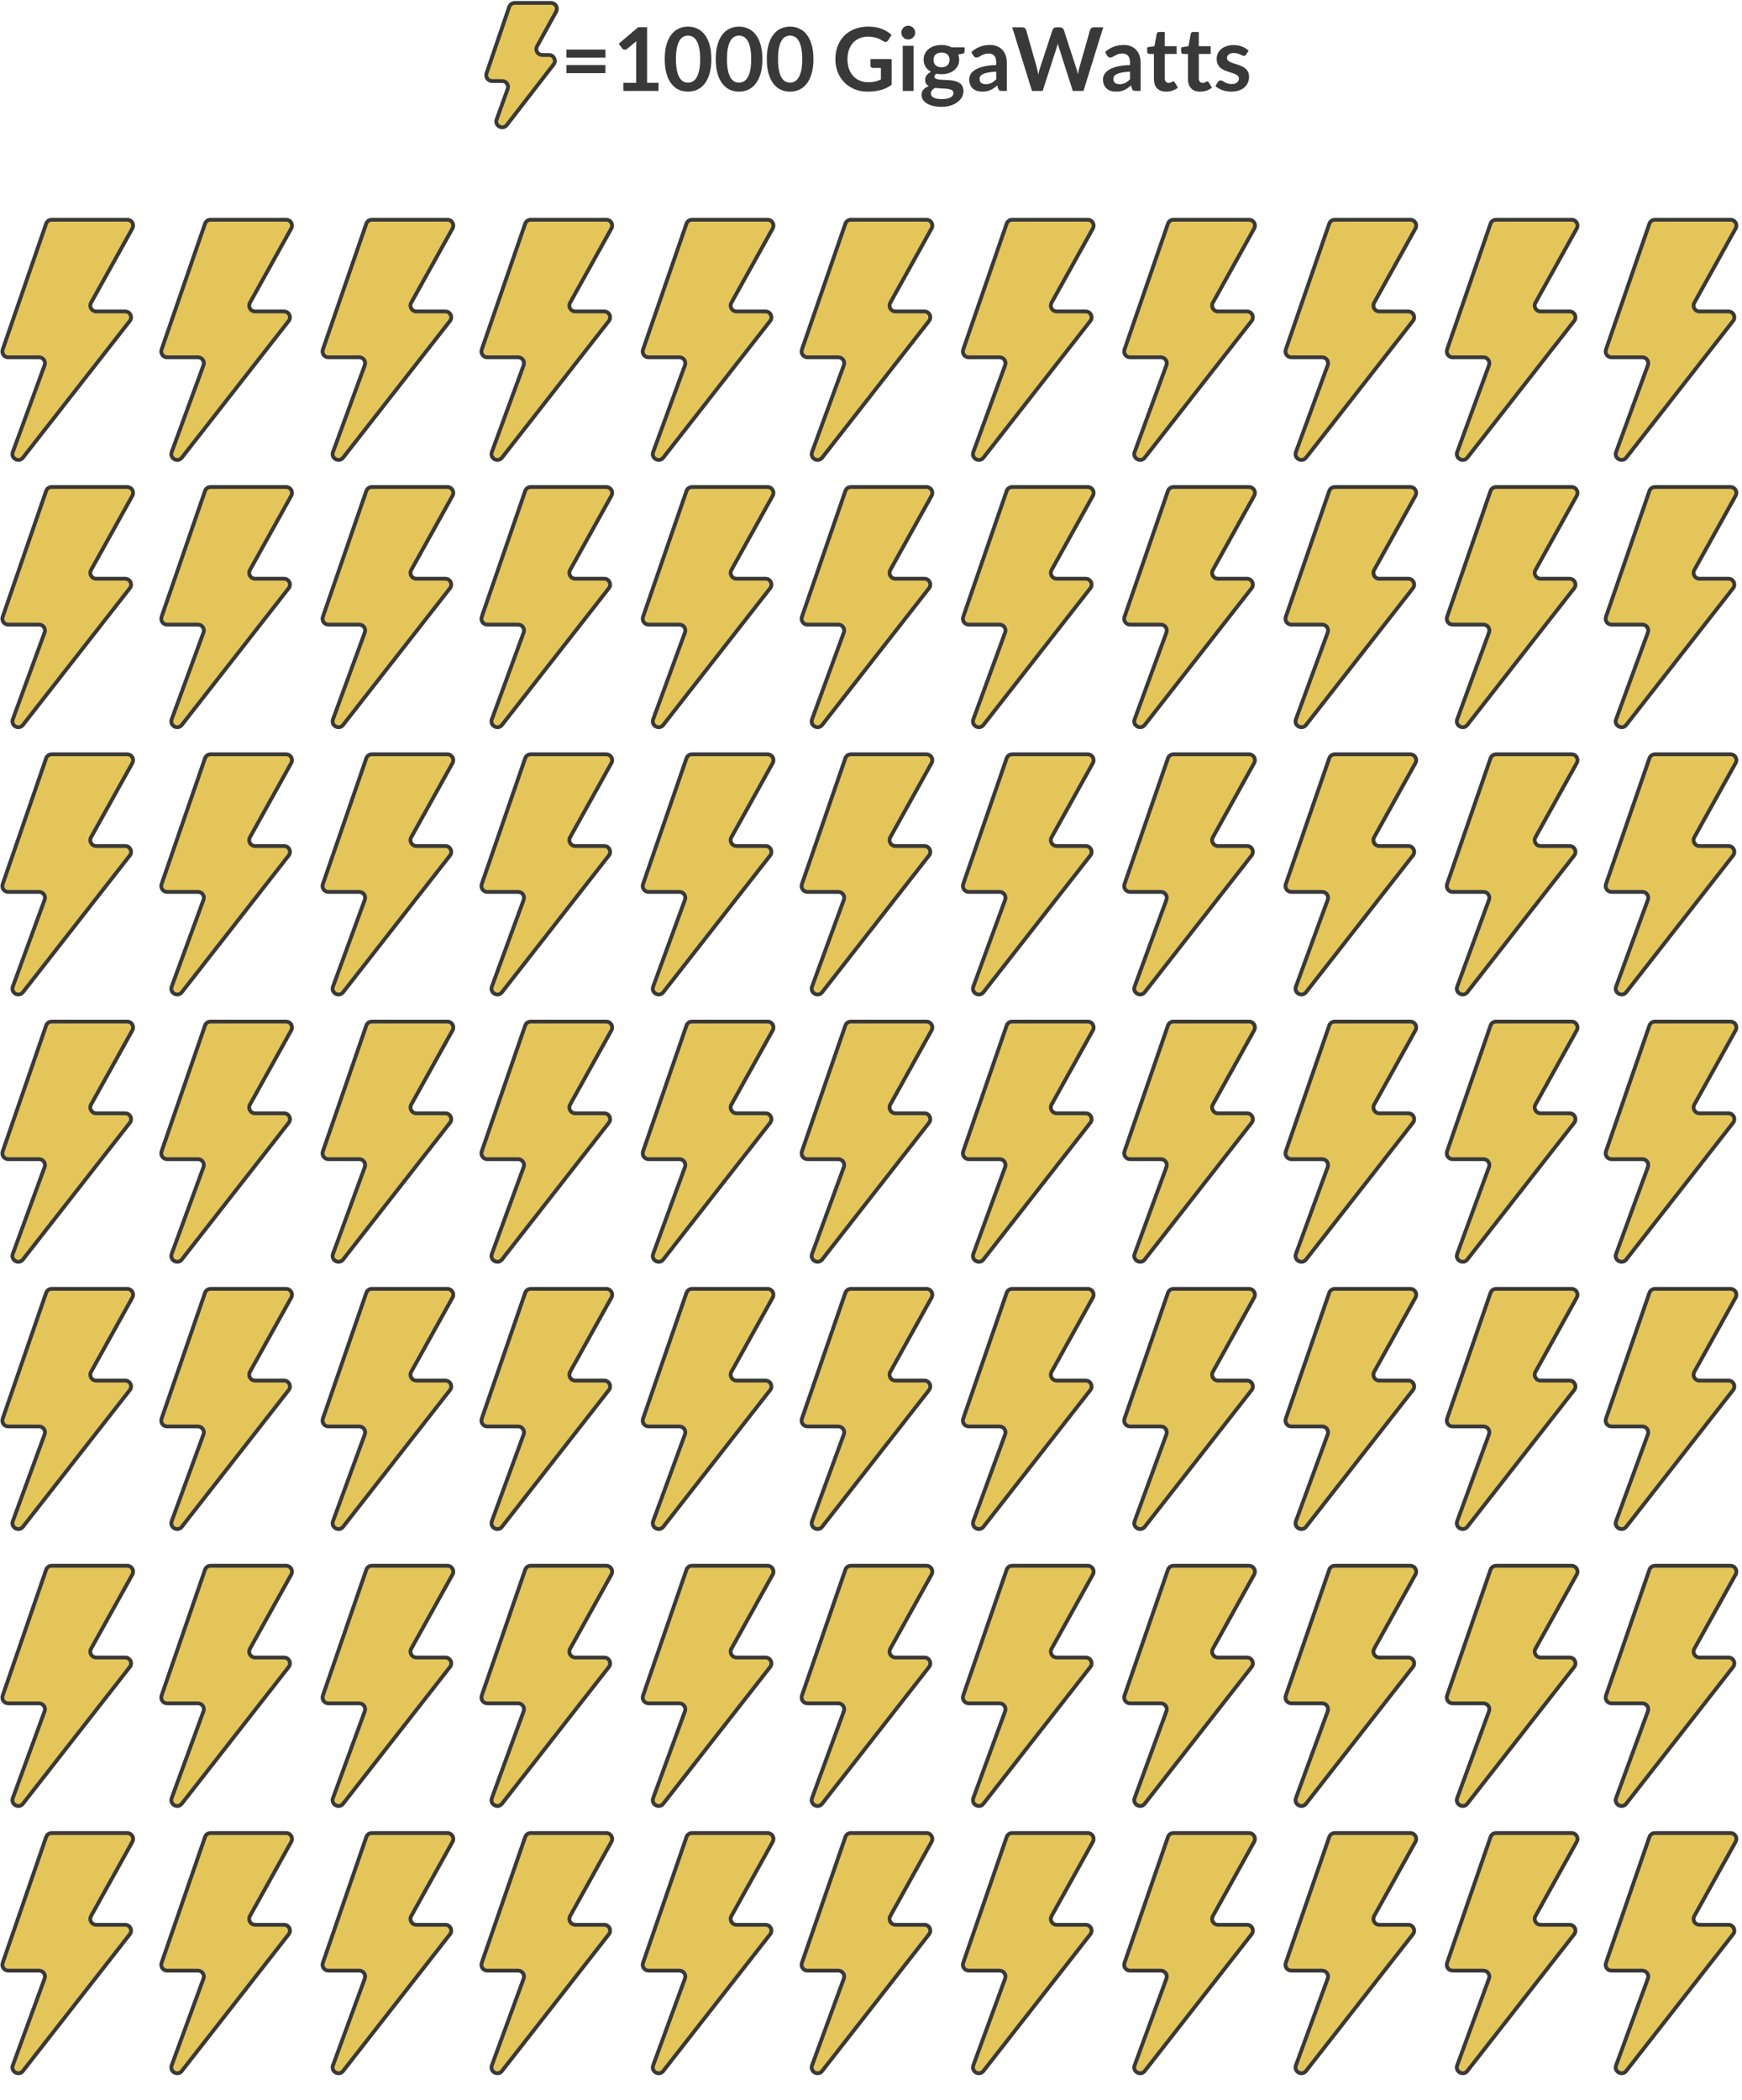 <svg width="594" height="716" viewBox="0 0 594 716" fill="none" xmlns="http://www.w3.org/2000/svg">
<path d="M193.149 22.18H206.439V24.94H193.149V22.18ZM193.149 16.9H206.439V19.645H193.149V16.9ZM212.547 28.225H216.942V15.58C216.942 15.09 216.957 14.575 216.987 14.035L213.867 16.645C213.737 16.755 213.602 16.83 213.462 16.87C213.332 16.91 213.202 16.93 213.072 16.93C212.872 16.93 212.687 16.89 212.517 16.81C212.357 16.72 212.237 16.62 212.157 16.51L210.987 14.905L217.602 9.28H220.647V28.225H224.547V31H212.547V28.225ZM242.564 20.155C242.564 22.045 242.359 23.69 241.949 25.09C241.549 26.48 240.989 27.63 240.269 28.54C239.559 29.45 238.714 30.13 237.734 30.58C236.764 31.02 235.714 31.24 234.584 31.24C233.454 31.24 232.404 31.02 231.434 30.58C230.474 30.13 229.639 29.45 228.929 28.54C228.219 27.63 227.664 26.48 227.264 25.09C226.864 23.69 226.664 22.045 226.664 20.155C226.664 18.255 226.864 16.61 227.264 15.22C227.664 13.83 228.219 12.68 228.929 11.77C229.639 10.86 230.474 10.185 231.434 9.745C232.404 9.295 233.454 9.07 234.584 9.07C235.714 9.07 236.764 9.295 237.734 9.745C238.714 10.185 239.559 10.86 240.269 11.77C240.989 12.68 241.549 13.83 241.949 15.22C242.359 16.61 242.564 18.255 242.564 20.155ZM238.739 20.155C238.739 18.585 238.624 17.285 238.394 16.255C238.164 15.225 237.854 14.405 237.464 13.795C237.084 13.185 236.644 12.76 236.144 12.52C235.644 12.27 235.124 12.145 234.584 12.145C234.054 12.145 233.539 12.27 233.039 12.52C232.549 12.76 232.114 13.185 231.734 13.795C231.354 14.405 231.049 15.225 230.819 16.255C230.599 17.285 230.489 18.585 230.489 20.155C230.489 21.725 230.599 23.025 230.819 24.055C231.049 25.085 231.354 25.905 231.734 26.515C232.114 27.125 232.549 27.555 233.039 27.805C233.539 28.045 234.054 28.165 234.584 28.165C235.124 28.165 235.644 28.045 236.144 27.805C236.644 27.555 237.084 27.125 237.464 26.515C237.854 25.905 238.164 25.085 238.394 24.055C238.624 23.025 238.739 21.725 238.739 20.155ZM259.966 20.155C259.966 22.045 259.761 23.69 259.351 25.09C258.951 26.48 258.391 27.63 257.671 28.54C256.961 29.45 256.116 30.13 255.136 30.58C254.166 31.02 253.116 31.24 251.986 31.24C250.856 31.24 249.806 31.02 248.836 30.58C247.876 30.13 247.041 29.45 246.331 28.54C245.621 27.63 245.066 26.48 244.666 25.09C244.266 23.69 244.066 22.045 244.066 20.155C244.066 18.255 244.266 16.61 244.666 15.22C245.066 13.83 245.621 12.68 246.331 11.77C247.041 10.86 247.876 10.185 248.836 9.745C249.806 9.295 250.856 9.07 251.986 9.07C253.116 9.07 254.166 9.295 255.136 9.745C256.116 10.185 256.961 10.86 257.671 11.77C258.391 12.68 258.951 13.83 259.351 15.22C259.761 16.61 259.966 18.255 259.966 20.155ZM256.141 20.155C256.141 18.585 256.026 17.285 255.796 16.255C255.566 15.225 255.256 14.405 254.866 13.795C254.486 13.185 254.046 12.76 253.546 12.52C253.046 12.27 252.526 12.145 251.986 12.145C251.456 12.145 250.941 12.27 250.441 12.52C249.951 12.76 249.516 13.185 249.136 13.795C248.756 14.405 248.451 15.225 248.221 16.255C248.001 17.285 247.891 18.585 247.891 20.155C247.891 21.725 248.001 23.025 248.221 24.055C248.451 25.085 248.756 25.905 249.136 26.515C249.516 27.125 249.951 27.555 250.441 27.805C250.941 28.045 251.456 28.165 251.986 28.165C252.526 28.165 253.046 28.045 253.546 27.805C254.046 27.555 254.486 27.125 254.866 26.515C255.256 25.905 255.566 25.085 255.796 24.055C256.026 23.025 256.141 21.725 256.141 20.155ZM277.369 20.155C277.369 22.045 277.164 23.69 276.754 25.09C276.354 26.48 275.794 27.63 275.074 28.54C274.364 29.45 273.519 30.13 272.539 30.58C271.569 31.02 270.519 31.24 269.389 31.24C268.259 31.24 267.209 31.02 266.239 30.58C265.279 30.13 264.444 29.45 263.734 28.54C263.024 27.63 262.469 26.48 262.069 25.09C261.669 23.69 261.469 22.045 261.469 20.155C261.469 18.255 261.669 16.61 262.069 15.22C262.469 13.83 263.024 12.68 263.734 11.77C264.444 10.86 265.279 10.185 266.239 9.745C267.209 9.295 268.259 9.07 269.389 9.07C270.519 9.07 271.569 9.295 272.539 9.745C273.519 10.185 274.364 10.86 275.074 11.77C275.794 12.68 276.354 13.83 276.754 15.22C277.164 16.61 277.369 18.255 277.369 20.155ZM273.544 20.155C273.544 18.585 273.429 17.285 273.199 16.255C272.969 15.225 272.659 14.405 272.269 13.795C271.889 13.185 271.449 12.76 270.949 12.52C270.449 12.27 269.929 12.145 269.389 12.145C268.859 12.145 268.344 12.27 267.844 12.52C267.354 12.76 266.919 13.185 266.539 13.795C266.159 14.405 265.854 15.225 265.624 16.255C265.404 17.285 265.294 18.585 265.294 20.155C265.294 21.725 265.404 23.025 265.624 24.055C265.854 25.085 266.159 25.905 266.539 26.515C266.919 27.125 267.354 27.555 267.844 27.805C268.344 28.045 268.859 28.165 269.389 28.165C269.929 28.165 270.449 28.045 270.949 27.805C271.449 27.555 271.889 27.125 272.269 26.515C272.659 25.905 272.969 25.085 273.199 24.055C273.429 23.025 273.544 21.725 273.544 20.155ZM296.072 28.03C296.982 28.03 297.772 27.95 298.442 27.79C299.122 27.62 299.767 27.39 300.377 27.1V23.155H297.662C297.402 23.155 297.197 23.085 297.047 22.945C296.897 22.795 296.822 22.615 296.822 22.405V20.125H304.037V28.9C303.487 29.3 302.912 29.65 302.312 29.95C301.722 30.24 301.087 30.48 300.407 30.67C299.737 30.86 299.017 31 298.247 31.09C297.477 31.19 296.647 31.24 295.757 31.24C294.177 31.24 292.722 30.965 291.392 30.415C290.062 29.865 288.912 29.1 287.942 28.12C286.972 27.14 286.212 25.97 285.662 24.61C285.122 23.25 284.852 21.765 284.852 20.155C284.852 18.525 285.117 17.03 285.647 15.67C286.177 14.31 286.927 13.14 287.897 12.16C288.877 11.18 290.062 10.42 291.452 9.88C292.842 9.34 294.402 9.07 296.132 9.07C297.902 9.07 299.432 9.335 300.722 9.865C302.022 10.385 303.122 11.065 304.022 11.905L302.852 13.735C302.622 14.105 302.317 14.29 301.937 14.29C301.697 14.29 301.452 14.21 301.202 14.05C300.882 13.86 300.552 13.67 300.212 13.48C299.882 13.29 299.512 13.125 299.102 12.985C298.702 12.845 298.247 12.73 297.737 12.64C297.237 12.55 296.657 12.505 295.997 12.505C294.927 12.505 293.957 12.685 293.087 13.045C292.227 13.405 291.492 13.92 290.882 14.59C290.272 15.26 289.802 16.065 289.472 17.005C289.142 17.945 288.977 18.995 288.977 20.155C288.977 21.405 289.152 22.52 289.502 23.5C289.852 24.47 290.342 25.29 290.972 25.96C291.602 26.63 292.352 27.145 293.222 27.505C294.092 27.855 295.042 28.03 296.072 28.03ZM311.527 15.61V31H307.822V15.61H311.527ZM312.082 11.125C312.082 11.445 312.017 11.745 311.887 12.025C311.757 12.305 311.582 12.55 311.362 12.76C311.152 12.97 310.902 13.14 310.612 13.27C310.322 13.39 310.012 13.45 309.682 13.45C309.362 13.45 309.057 13.39 308.767 13.27C308.487 13.14 308.242 12.97 308.032 12.76C307.822 12.55 307.652 12.305 307.522 12.025C307.402 11.745 307.342 11.445 307.342 11.125C307.342 10.795 307.402 10.485 307.522 10.195C307.652 9.905 307.822 9.655 308.032 9.445C308.242 9.235 308.487 9.07 308.767 8.95C309.057 8.82 309.362 8.755 309.682 8.755C310.012 8.755 310.322 8.82 310.612 8.95C310.902 9.07 311.152 9.235 311.362 9.445C311.582 9.655 311.757 9.905 311.887 10.195C312.017 10.485 312.082 10.795 312.082 11.125ZM321.051 15.34C321.711 15.34 322.331 15.41 322.911 15.55C323.491 15.68 324.021 15.875 324.501 16.135H328.926V17.515C328.926 17.745 328.866 17.925 328.746 18.055C328.626 18.185 328.421 18.275 328.131 18.325L326.751 18.58C326.851 18.84 326.926 19.115 326.976 19.405C327.036 19.695 327.066 20 327.066 20.32C327.066 21.08 326.911 21.77 326.601 22.39C326.301 23 325.881 23.52 325.341 23.95C324.811 24.38 324.176 24.715 323.436 24.955C322.706 25.185 321.911 25.3 321.051 25.3C320.471 25.3 319.906 25.245 319.356 25.135C318.876 25.425 318.636 25.75 318.636 26.11C318.636 26.42 318.776 26.65 319.056 26.8C319.346 26.94 319.721 27.04 320.181 27.1C320.651 27.16 321.181 27.2 321.771 27.22C322.361 27.23 322.966 27.26 323.586 27.31C324.206 27.36 324.811 27.45 325.401 27.58C325.991 27.7 326.516 27.895 326.976 28.165C327.446 28.435 327.821 28.805 328.101 29.275C328.391 29.735 328.536 30.33 328.536 31.06C328.536 31.74 328.366 32.4 328.026 33.04C327.696 33.68 327.211 34.25 326.571 34.75C325.941 35.25 325.166 35.65 324.246 35.95C323.326 36.26 322.276 36.415 321.096 36.415C319.926 36.415 318.911 36.3 318.051 36.07C317.191 35.85 316.476 35.55 315.906 35.17C315.346 34.8 314.926 34.37 314.646 33.88C314.366 33.39 314.226 32.88 314.226 32.35C314.226 31.63 314.446 31.025 314.886 30.535C315.326 30.045 315.936 29.655 316.716 29.365C316.336 29.155 316.031 28.875 315.801 28.525C315.571 28.175 315.456 27.72 315.456 27.16C315.456 26.93 315.496 26.695 315.576 26.455C315.656 26.205 315.776 25.96 315.936 25.72C316.106 25.48 316.316 25.255 316.566 25.045C316.816 24.825 317.111 24.63 317.451 24.46C316.671 24.04 316.056 23.48 315.606 22.78C315.166 22.08 314.946 21.26 314.946 20.32C314.946 19.56 315.096 18.875 315.396 18.265C315.706 17.645 316.131 17.12 316.671 16.69C317.221 16.25 317.866 15.915 318.606 15.685C319.356 15.455 320.171 15.34 321.051 15.34ZM325.116 31.69C325.116 31.39 325.026 31.145 324.846 30.955C324.666 30.765 324.421 30.62 324.111 30.52C323.801 30.41 323.436 30.33 323.016 30.28C322.606 30.23 322.166 30.195 321.696 30.175C321.236 30.145 320.756 30.12 320.256 30.1C319.766 30.07 319.291 30.025 318.831 29.965C318.411 30.195 318.071 30.47 317.811 30.79C317.561 31.1 317.436 31.46 317.436 31.87C317.436 32.14 317.501 32.39 317.631 32.62C317.771 32.86 317.986 33.065 318.276 33.235C318.576 33.405 318.961 33.535 319.431 33.625C319.901 33.725 320.476 33.775 321.156 33.775C321.846 33.775 322.441 33.72 322.941 33.61C323.441 33.51 323.851 33.365 324.171 33.175C324.501 32.995 324.741 32.775 324.891 32.515C325.041 32.265 325.116 31.99 325.116 31.69ZM321.051 22.93C321.511 22.93 321.911 22.87 322.251 22.75C322.591 22.62 322.871 22.445 323.091 22.225C323.321 22.005 323.491 21.74 323.601 21.43C323.721 21.12 323.781 20.78 323.781 20.41C323.781 19.65 323.551 19.05 323.091 18.61C322.641 18.16 321.961 17.935 321.051 17.935C320.141 17.935 319.456 18.16 318.996 18.61C318.546 19.05 318.321 19.65 318.321 20.41C318.321 20.77 318.376 21.105 318.486 21.415C318.606 21.725 318.776 21.995 318.996 22.225C319.226 22.445 319.511 22.62 319.851 22.75C320.201 22.87 320.601 22.93 321.051 22.93ZM343.313 31H341.648C341.298 31 341.023 30.95 340.823 30.85C340.623 30.74 340.473 30.525 340.373 30.205L340.043 29.11C339.653 29.46 339.268 29.77 338.888 30.04C338.518 30.3 338.133 30.52 337.733 30.7C337.333 30.88 336.908 31.015 336.458 31.105C336.008 31.195 335.508 31.24 334.958 31.24C334.308 31.24 333.708 31.155 333.158 30.985C332.608 30.805 332.133 30.54 331.733 30.19C331.343 29.84 331.038 29.405 330.818 28.885C330.598 28.365 330.488 27.76 330.488 27.07C330.488 26.49 330.638 25.92 330.938 25.36C331.248 24.79 331.758 24.28 332.468 23.83C333.178 23.37 334.123 22.99 335.303 22.69C336.483 22.39 337.948 22.22 339.698 22.18V21.28C339.698 20.25 339.478 19.49 339.038 19C338.608 18.5 337.978 18.25 337.148 18.25C336.548 18.25 336.048 18.32 335.648 18.46C335.248 18.6 334.898 18.76 334.598 18.94C334.308 19.11 334.038 19.265 333.788 19.405C333.538 19.545 333.263 19.615 332.963 19.615C332.713 19.615 332.498 19.55 332.318 19.42C332.138 19.29 331.993 19.13 331.883 18.94L331.208 17.755C332.978 16.135 335.113 15.325 337.613 15.325C338.513 15.325 339.313 15.475 340.013 15.775C340.723 16.065 341.323 16.475 341.813 17.005C342.303 17.525 342.673 18.15 342.923 18.88C343.183 19.61 343.313 20.41 343.313 21.28V31ZM336.113 28.69C336.493 28.69 336.843 28.655 337.163 28.585C337.483 28.515 337.783 28.41 338.063 28.27C338.353 28.13 338.628 27.96 338.888 27.76C339.158 27.55 339.428 27.305 339.698 27.025V24.43C338.618 24.48 337.713 24.575 336.983 24.715C336.263 24.845 335.683 25.015 335.243 25.225C334.803 25.435 334.488 25.68 334.298 25.96C334.118 26.24 334.028 26.545 334.028 26.875C334.028 27.525 334.218 27.99 334.598 28.27C334.988 28.55 335.493 28.69 336.113 28.69ZM345.157 9.31H348.547C348.897 9.31 349.187 9.395 349.417 9.565C349.657 9.725 349.817 9.945 349.897 10.225L353.587 23.2C353.677 23.52 353.757 23.87 353.827 24.25C353.907 24.62 353.982 25.015 354.052 25.435C354.132 25.015 354.217 24.62 354.307 24.25C354.407 23.87 354.512 23.52 354.622 23.2L358.882 10.225C358.962 9.995 359.117 9.785 359.347 9.595C359.587 9.405 359.877 9.31 360.217 9.31H361.402C361.752 9.31 362.042 9.395 362.272 9.565C362.502 9.725 362.662 9.945 362.752 10.225L366.982 23.2C367.202 23.84 367.392 24.55 367.552 25.33C367.622 24.94 367.692 24.565 367.762 24.205C367.842 23.845 367.922 23.51 368.002 23.2L371.692 10.225C371.762 9.975 371.917 9.76 372.157 9.58C372.397 9.4 372.687 9.31 373.027 9.31H376.192L369.457 31H365.812L361.072 16.18C361.012 15.99 360.947 15.785 360.877 15.565C360.817 15.345 360.757 15.11 360.697 14.86C360.637 15.11 360.572 15.345 360.502 15.565C360.442 15.785 360.382 15.99 360.322 16.18L355.537 31H351.892L345.157 9.31ZM388.929 31H387.264C386.914 31 386.639 30.95 386.439 30.85C386.239 30.74 386.089 30.525 385.989 30.205L385.659 29.11C385.269 29.46 384.884 29.77 384.504 30.04C384.134 30.3 383.749 30.52 383.349 30.7C382.949 30.88 382.524 31.015 382.074 31.105C381.624 31.195 381.124 31.24 380.574 31.24C379.924 31.24 379.324 31.155 378.774 30.985C378.224 30.805 377.749 30.54 377.349 30.19C376.959 29.84 376.654 29.405 376.434 28.885C376.214 28.365 376.104 27.76 376.104 27.07C376.104 26.49 376.254 25.92 376.554 25.36C376.864 24.79 377.374 24.28 378.084 23.83C378.794 23.37 379.739 22.99 380.919 22.69C382.099 22.39 383.564 22.22 385.314 22.18V21.28C385.314 20.25 385.094 19.49 384.654 19C384.224 18.5 383.594 18.25 382.764 18.25C382.164 18.25 381.664 18.32 381.264 18.46C380.864 18.6 380.514 18.76 380.214 18.94C379.924 19.11 379.654 19.265 379.404 19.405C379.154 19.545 378.879 19.615 378.579 19.615C378.329 19.615 378.114 19.55 377.934 19.42C377.754 19.29 377.609 19.13 377.499 18.94L376.824 17.755C378.594 16.135 380.729 15.325 383.229 15.325C384.129 15.325 384.929 15.475 385.629 15.775C386.339 16.065 386.939 16.475 387.429 17.005C387.919 17.525 388.289 18.15 388.539 18.88C388.799 19.61 388.929 20.41 388.929 21.28V31ZM381.729 28.69C382.109 28.69 382.459 28.655 382.779 28.585C383.099 28.515 383.399 28.41 383.679 28.27C383.969 28.13 384.244 27.96 384.504 27.76C384.774 27.55 385.044 27.305 385.314 27.025V24.43C384.234 24.48 383.329 24.575 382.599 24.715C381.879 24.845 381.299 25.015 380.859 25.225C380.419 25.435 380.104 25.68 379.914 25.96C379.734 26.24 379.644 26.545 379.644 26.875C379.644 27.525 379.834 27.99 380.214 28.27C380.604 28.55 381.109 28.69 381.729 28.69ZM397.627 31.24C396.297 31.24 395.272 30.865 394.552 30.115C393.832 29.355 393.472 28.31 393.472 26.98V18.385H391.912C391.712 18.385 391.537 18.32 391.387 18.19C391.247 18.06 391.177 17.865 391.177 17.605V16.135L393.652 15.73L394.432 11.53C394.472 11.33 394.562 11.175 394.702 11.065C394.852 10.955 395.037 10.9 395.257 10.9H397.177V15.745H401.227V18.385H397.177V26.725C397.177 27.205 397.297 27.58 397.537 27.85C397.777 28.12 398.097 28.255 398.497 28.255C398.727 28.255 398.917 28.23 399.067 28.18C399.227 28.12 399.362 28.06 399.472 28C399.592 27.94 399.697 27.885 399.787 27.835C399.877 27.775 399.967 27.745 400.057 27.745C400.167 27.745 400.257 27.775 400.327 27.835C400.397 27.885 400.472 27.965 400.552 28.075L401.662 29.875C401.122 30.325 400.502 30.665 399.802 30.895C399.102 31.125 398.377 31.24 397.627 31.24ZM409.228 31.24C407.898 31.24 406.873 30.865 406.153 30.115C405.433 29.355 405.073 28.31 405.073 26.98V18.385H403.513C403.313 18.385 403.138 18.32 402.988 18.19C402.848 18.06 402.778 17.865 402.778 17.605V16.135L405.253 15.73L406.033 11.53C406.073 11.33 406.163 11.175 406.303 11.065C406.453 10.955 406.638 10.9 406.858 10.9H408.778V15.745H412.828V18.385H408.778V26.725C408.778 27.205 408.898 27.58 409.138 27.85C409.378 28.12 409.698 28.255 410.098 28.255C410.328 28.255 410.518 28.23 410.668 28.18C410.828 28.12 410.963 28.06 411.073 28C411.193 27.94 411.298 27.885 411.388 27.835C411.478 27.775 411.568 27.745 411.658 27.745C411.768 27.745 411.858 27.775 411.928 27.835C411.998 27.885 412.073 27.965 412.153 28.075L413.263 29.875C412.723 30.325 412.103 30.665 411.403 30.895C410.703 31.125 409.978 31.24 409.228 31.24ZM424.91 18.61C424.81 18.77 424.705 18.885 424.595 18.955C424.485 19.015 424.345 19.045 424.175 19.045C423.995 19.045 423.8 18.995 423.59 18.895C423.39 18.795 423.155 18.685 422.885 18.565C422.615 18.435 422.305 18.32 421.955 18.22C421.615 18.12 421.21 18.07 420.74 18.07C420.01 18.07 419.435 18.225 419.015 18.535C418.595 18.845 418.385 19.25 418.385 19.75C418.385 20.08 418.49 20.36 418.7 20.59C418.92 20.81 419.205 21.005 419.555 21.175C419.915 21.345 420.32 21.5 420.77 21.64C421.22 21.77 421.68 21.915 422.15 22.075C422.62 22.235 423.08 22.42 423.53 22.63C423.98 22.83 424.38 23.09 424.73 23.41C425.09 23.72 425.375 24.095 425.585 24.535C425.805 24.975 425.915 25.505 425.915 26.125C425.915 26.865 425.78 27.55 425.51 28.18C425.24 28.8 424.845 29.34 424.325 29.8C423.805 30.25 423.16 30.605 422.39 30.865C421.63 31.115 420.755 31.24 419.765 31.24C419.235 31.24 418.715 31.19 418.205 31.09C417.705 31 417.22 30.87 416.75 30.7C416.29 30.53 415.86 30.33 415.46 30.1C415.07 29.87 414.725 29.62 414.425 29.35L415.28 27.94C415.39 27.77 415.52 27.64 415.67 27.55C415.82 27.46 416.01 27.415 416.24 27.415C416.47 27.415 416.685 27.48 416.885 27.61C417.095 27.74 417.335 27.88 417.605 28.03C417.875 28.18 418.19 28.32 418.55 28.45C418.92 28.58 419.385 28.645 419.945 28.645C420.385 28.645 420.76 28.595 421.07 28.495C421.39 28.385 421.65 28.245 421.85 28.075C422.06 27.905 422.21 27.71 422.3 27.49C422.4 27.26 422.45 27.025 422.45 26.785C422.45 26.425 422.34 26.13 422.12 25.9C421.91 25.67 421.625 25.47 421.265 25.3C420.915 25.13 420.51 24.98 420.05 24.85C419.6 24.71 419.135 24.56 418.655 24.4C418.185 24.24 417.72 24.055 417.26 23.845C416.81 23.625 416.405 23.35 416.045 23.02C415.695 22.69 415.41 22.285 415.19 21.805C414.98 21.325 414.875 20.745 414.875 20.065C414.875 19.435 415 18.835 415.25 18.265C415.5 17.695 415.865 17.2 416.345 16.78C416.835 16.35 417.44 16.01 418.16 15.76C418.89 15.5 419.73 15.37 420.68 15.37C421.74 15.37 422.705 15.545 423.575 15.895C424.445 16.245 425.17 16.705 425.75 17.275L424.91 18.61Z" fill="#393939"/>
<path d="M173.121 30.305L169.352 40.705C168.575 42.85 171.419 44.415 172.815 42.61L188.775 21.973C189.791 20.658 188.854 18.749 187.193 18.749H184.885C183.363 18.749 182.399 17.118 183.132 15.785L189.637 3.964C190.37 2.631 189.406 1 187.884 1H175.523C174.668 1 173.907 1.544 173.63 2.354L165.904 24.978C165.461 26.275 166.425 27.624 167.796 27.624H171.241C172.628 27.624 173.594 29.001 173.121 30.305Z" fill="#E4C55A" stroke="#393939" stroke-width="1.3" stroke-linejoin="round"/>
<path d="M15.211 124.5L4.369 154.095C3.585 156.235 6.418 157.81 7.822 156.015L44.263 109.408C45.289 108.095 44.354 106.176 42.687 106.176H32.794C31.269 106.176 30.305 104.537 31.047 103.204L45.136 77.876C45.878 76.543 44.914 74.903 43.388 74.903H17.622C16.769 74.903 16.009 75.444 15.731 76.251L0.916 119.16C0.467 120.458 1.432 121.812 2.806 121.812H13.334C14.723 121.812 15.69 123.195 15.211 124.5Z" fill="#E4C55A" stroke="#393939" stroke-width="1.3" stroke-linejoin="round"/>
<path d="M69.389 124.5L58.547 154.095C57.763 156.235 60.596 157.81 62 156.015L98.44 109.408C99.467 108.095 98.531 106.176 96.865 106.176H86.972C85.447 106.176 84.483 104.537 85.224 103.204L99.314 77.876C100.055 76.543 99.091 74.903 97.566 74.903H71.799C70.946 74.903 70.187 75.444 69.909 76.251L55.094 119.16C54.645 120.458 55.61 121.812 56.984 121.812H67.511C68.901 121.812 69.867 123.195 69.389 124.5Z" fill="#E4C55A" stroke="#393939" stroke-width="1.3" stroke-linejoin="round"/>
<path d="M124.387 124.5L113.545 154.095C112.761 156.235 115.594 157.81 116.998 156.015L153.438 109.408C154.465 108.095 153.529 106.176 151.863 106.176H141.97C140.445 106.176 139.481 104.537 140.222 103.204L154.312 77.876C155.053 76.543 154.089 74.903 152.564 74.903H126.797C125.944 74.903 125.185 75.444 124.907 76.251L110.092 119.16C109.643 120.458 110.608 121.812 111.982 121.812H122.509C123.899 121.812 124.865 123.195 124.387 124.5Z" fill="#E4C55A" stroke="#393939" stroke-width="1.3" stroke-linejoin="round"/>
<path d="M178.563 124.5L167.72 154.095C166.936 156.235 169.77 157.81 171.174 156.015L207.614 109.408C208.641 108.095 207.705 106.176 206.038 106.176H196.146C194.621 106.176 193.657 104.537 194.398 103.204L208.488 77.876C209.229 76.543 208.265 74.903 206.74 74.903H180.973C180.12 74.903 179.361 75.444 179.083 76.251L164.267 119.16C163.819 120.458 164.784 121.812 166.158 121.812H176.685C178.075 121.812 179.041 123.195 178.563 124.5Z" fill="#E4C55A" stroke="#393939" stroke-width="1.3" stroke-linejoin="round"/>
<path d="M233.561 124.5L222.719 154.095C221.934 156.235 224.768 157.81 226.172 156.015L262.612 109.408C263.639 108.095 262.703 106.176 261.037 106.176H251.144C249.619 106.176 248.655 104.537 249.396 103.204L263.486 77.876C264.227 76.543 263.263 74.903 261.738 74.903H235.971C235.118 74.903 234.359 75.444 234.081 76.251L219.266 119.16C218.817 120.458 219.782 121.812 221.156 121.812H231.683C233.073 121.812 234.039 123.195 233.561 124.5Z" fill="#E4C55A" stroke="#393939" stroke-width="1.3" stroke-linejoin="round"/>
<path d="M287.739 124.5L276.896 154.095C276.112 156.235 278.946 157.81 280.35 156.015L316.79 109.408C317.816 108.095 316.881 106.176 315.214 106.176H305.322C303.796 106.176 302.832 104.537 303.574 103.204L317.663 77.876C318.405 76.543 317.441 74.903 315.916 74.903H290.149C289.296 74.903 288.537 75.444 288.258 76.251L273.443 119.16C272.995 120.458 273.96 121.812 275.334 121.812H285.861C287.251 121.812 288.217 123.195 287.739 124.5Z" fill="#E4C55A" stroke="#393939" stroke-width="1.3" stroke-linejoin="round"/>
<path d="M342.737 124.5L331.894 154.095C331.11 156.235 333.944 157.81 335.348 156.015L371.788 109.408C372.814 108.095 371.879 106.176 370.212 106.176H360.32C358.794 106.176 357.831 104.537 358.572 103.204L372.661 77.876C373.403 76.543 372.439 74.903 370.914 74.903H345.147C344.294 74.903 343.535 75.444 343.257 76.251L328.441 119.16C327.993 120.458 328.958 121.812 330.332 121.812H340.859C342.249 121.812 343.215 123.195 342.737 124.5Z" fill="#E4C55A" stroke="#393939" stroke-width="1.3" stroke-linejoin="round"/>
<path d="M397.735 124.5L386.892 154.095C386.108 156.235 388.942 157.81 390.346 156.015L426.786 109.408C427.812 108.095 426.877 106.176 425.21 106.176H415.318C413.792 106.176 412.829 104.537 413.57 103.204L427.659 77.876C428.401 76.543 427.437 74.903 425.912 74.903H400.145C399.292 74.903 398.533 75.444 398.255 76.251L383.439 119.16C382.991 120.458 383.956 121.812 385.33 121.812H395.857C397.247 121.812 398.213 123.195 397.735 124.5Z" fill="#E4C55A" stroke="#393939" stroke-width="1.3" stroke-linejoin="round"/>
<path d="M452.733 124.5L441.89 154.095C441.106 156.235 443.94 157.81 445.344 156.015L481.784 109.408C482.811 108.095 481.875 106.176 480.208 106.176H470.316C468.791 106.176 467.827 104.537 468.568 103.204L482.657 77.876C483.399 76.543 482.435 74.903 480.91 74.903H455.143C454.29 74.903 453.531 75.444 453.253 76.251L438.437 119.16C437.989 120.458 438.954 121.812 440.328 121.812H450.855C452.245 121.812 453.211 123.195 452.733 124.5Z" fill="#E4C55A" stroke="#393939" stroke-width="1.3" stroke-linejoin="round"/>
<path d="M507.731 124.5L496.888 154.095C496.104 156.235 498.938 157.81 500.342 156.015L536.782 109.408C537.809 108.095 536.873 106.176 535.206 106.176H525.314C523.789 106.176 522.825 104.537 523.566 103.204L537.656 77.876C538.397 76.543 537.433 74.903 535.908 74.903H510.141C509.288 74.903 508.529 75.444 508.251 76.251L493.435 119.16C492.987 120.458 493.952 121.812 495.326 121.812H505.853C507.243 121.812 508.209 123.195 507.731 124.5Z" fill="#E4C55A" stroke="#393939" stroke-width="1.3" stroke-linejoin="round"/>
<path d="M561.909 124.5L551.066 154.095C550.282 156.235 553.116 157.81 554.52 156.015L590.96 109.408C591.986 108.095 591.051 106.176 589.384 106.176H579.492C577.966 106.176 577.002 104.537 577.744 103.204L591.833 77.876C592.575 76.543 591.611 74.903 590.085 74.903H564.319C563.466 74.903 562.707 75.444 562.428 76.251L547.613 119.16C547.165 120.458 548.13 121.812 549.504 121.812H560.031C561.421 121.812 562.387 123.195 561.909 124.5Z" fill="#E4C55A" stroke="#393939" stroke-width="1.3" stroke-linejoin="round"/>
<path d="M15.211 215.617L4.369 245.211C3.585 247.351 6.418 248.927 7.822 247.131L44.263 200.524C45.289 199.211 44.354 197.292 42.687 197.292H32.794C31.269 197.292 30.305 195.653 31.047 194.32L45.136 168.992C45.878 167.659 44.914 166.02 43.388 166.02H17.622C16.769 166.02 16.009 166.561 15.731 167.367L0.916 210.276C0.467 211.575 1.432 212.929 2.806 212.929H13.334C14.723 212.929 15.69 214.311 15.211 215.617Z" fill="#E4C55A" stroke="#393939" stroke-width="1.3" stroke-linejoin="round"/>
<path d="M69.389 215.617L58.547 245.211C57.763 247.351 60.596 248.927 62 247.131L98.44 200.524C99.467 199.211 98.531 197.292 96.865 197.292H86.972C85.447 197.292 84.483 195.653 85.224 194.32L99.314 168.992C100.055 167.659 99.091 166.02 97.566 166.02H71.799C70.946 166.02 70.187 166.561 69.909 167.367L55.094 210.276C54.645 211.575 55.61 212.929 56.984 212.929H67.511C68.901 212.929 69.867 214.311 69.389 215.617Z" fill="#E4C55A" stroke="#393939" stroke-width="1.3" stroke-linejoin="round"/>
<path d="M124.387 215.617L113.545 245.211C112.761 247.351 115.594 248.927 116.998 247.131L153.438 200.524C154.465 199.211 153.529 197.292 151.863 197.292H141.97C140.445 197.292 139.481 195.653 140.222 194.32L154.312 168.992C155.053 167.659 154.089 166.02 152.564 166.02H126.797C125.944 166.02 125.185 166.561 124.907 167.367L110.092 210.276C109.643 211.575 110.608 212.929 111.982 212.929H122.509C123.899 212.929 124.865 214.311 124.387 215.617Z" fill="#E4C55A" stroke="#393939" stroke-width="1.3" stroke-linejoin="round"/>
<path d="M178.563 215.617L167.72 245.211C166.936 247.351 169.77 248.927 171.174 247.131L207.614 200.524C208.641 199.211 207.705 197.292 206.038 197.292H196.146C194.621 197.292 193.657 195.653 194.398 194.32L208.488 168.992C209.229 167.659 208.265 166.02 206.74 166.02H180.973C180.12 166.02 179.361 166.561 179.083 167.367L164.267 210.276C163.819 211.575 164.784 212.929 166.158 212.929H176.685C178.075 212.929 179.041 214.311 178.563 215.617Z" fill="#E4C55A" stroke="#393939" stroke-width="1.3" stroke-linejoin="round"/>
<path d="M233.561 215.617L222.719 245.211C221.934 247.351 224.768 248.927 226.172 247.131L262.612 200.524C263.639 199.211 262.703 197.292 261.037 197.292H251.144C249.619 197.292 248.655 195.653 249.396 194.32L263.486 168.992C264.227 167.659 263.263 166.02 261.738 166.02H235.971C235.118 166.02 234.359 166.561 234.081 167.367L219.266 210.276C218.817 211.575 219.782 212.929 221.156 212.929H231.683C233.073 212.929 234.039 214.311 233.561 215.617Z" fill="#E4C55A" stroke="#393939" stroke-width="1.3" stroke-linejoin="round"/>
<path d="M287.739 215.617L276.896 245.211C276.112 247.351 278.946 248.927 280.35 247.131L316.79 200.524C317.816 199.211 316.881 197.292 315.214 197.292H305.322C303.796 197.292 302.832 195.653 303.574 194.32L317.663 168.992C318.405 167.659 317.441 166.02 315.916 166.02H290.149C289.296 166.02 288.537 166.561 288.258 167.367L273.443 210.276C272.995 211.575 273.96 212.929 275.334 212.929H285.861C287.251 212.929 288.217 214.311 287.739 215.617Z" fill="#E4C55A" stroke="#393939" stroke-width="1.3" stroke-linejoin="round"/>
<path d="M342.737 215.617L331.894 245.211C331.11 247.351 333.944 248.927 335.348 247.131L371.788 200.524C372.814 199.211 371.879 197.292 370.212 197.292H360.32C358.794 197.292 357.831 195.653 358.572 194.32L372.661 168.992C373.403 167.659 372.439 166.02 370.914 166.02H345.147C344.294 166.02 343.535 166.561 343.257 167.367L328.441 210.276C327.993 211.575 328.958 212.929 330.332 212.929H340.859C342.249 212.929 343.215 214.311 342.737 215.617Z" fill="#E4C55A" stroke="#393939" stroke-width="1.3" stroke-linejoin="round"/>
<path d="M397.735 215.617L386.892 245.211C386.108 247.351 388.942 248.927 390.346 247.131L426.786 200.524C427.812 199.211 426.877 197.292 425.21 197.292H415.318C413.792 197.292 412.829 195.653 413.57 194.32L427.659 168.992C428.401 167.659 427.437 166.02 425.912 166.02H400.145C399.292 166.02 398.533 166.561 398.255 167.367L383.439 210.276C382.991 211.575 383.956 212.929 385.33 212.929H395.857C397.247 212.929 398.213 214.311 397.735 215.617Z" fill="#E4C55A" stroke="#393939" stroke-width="1.3" stroke-linejoin="round"/>
<path d="M452.733 215.617L441.89 245.211C441.106 247.351 443.94 248.927 445.344 247.131L481.784 200.524C482.811 199.211 481.875 197.292 480.208 197.292H470.316C468.791 197.292 467.827 195.653 468.568 194.32L482.657 168.992C483.399 167.659 482.435 166.02 480.91 166.02H455.143C454.29 166.02 453.531 166.561 453.253 167.367L438.437 210.276C437.989 211.575 438.954 212.929 440.328 212.929H450.855C452.245 212.929 453.211 214.311 452.733 215.617Z" fill="#E4C55A" stroke="#393939" stroke-width="1.3" stroke-linejoin="round"/>
<path d="M507.731 215.617L496.888 245.211C496.104 247.351 498.938 248.927 500.342 247.131L536.782 200.524C537.809 199.211 536.873 197.292 535.206 197.292H525.314C523.789 197.292 522.825 195.653 523.566 194.32L537.656 168.992C538.397 167.659 537.433 166.02 535.908 166.02H510.141C509.288 166.02 508.529 166.561 508.251 167.367L493.435 210.276C492.987 211.575 493.952 212.929 495.326 212.929H505.853C507.243 212.929 508.209 214.311 507.731 215.617Z" fill="#E4C55A" stroke="#393939" stroke-width="1.3" stroke-linejoin="round"/>
<path d="M561.909 215.617L551.066 245.211C550.282 247.351 553.116 248.927 554.52 247.131L590.96 200.524C591.986 199.211 591.051 197.292 589.384 197.292H579.492C577.966 197.292 577.002 195.653 577.744 194.32L591.833 168.992C592.575 167.659 591.611 166.02 590.085 166.02H564.319C563.466 166.02 562.707 166.561 562.428 167.367L547.613 210.276C547.165 211.575 548.13 212.929 549.504 212.929H560.031C561.421 212.929 562.387 214.311 561.909 215.617Z" fill="#E4C55A" stroke="#393939" stroke-width="1.3" stroke-linejoin="round"/>
<path d="M15.211 306.733L4.369 336.327C3.585 338.468 6.418 340.043 7.822 338.247L44.263 291.64C45.289 290.327 44.354 288.408 42.687 288.408H32.794C31.269 288.408 30.305 286.769 31.047 285.436L45.136 260.108C45.878 258.775 44.914 257.136 43.388 257.136H17.622C16.769 257.136 16.009 257.677 15.731 258.483L0.916 301.392C0.467 302.691 1.432 304.045 2.806 304.045H13.334C14.723 304.045 15.69 305.428 15.211 306.733Z" fill="#E4C55A" stroke="#393939" stroke-width="1.3" stroke-linejoin="round"/>
<path d="M69.389 306.733L58.547 336.327C57.763 338.468 60.596 340.043 62 338.247L98.44 291.64C99.467 290.327 98.531 288.408 96.865 288.408H86.972C85.447 288.408 84.483 286.769 85.224 285.436L99.314 260.108C100.055 258.775 99.091 257.136 97.566 257.136H71.799C70.946 257.136 70.187 257.677 69.909 258.483L55.094 301.392C54.645 302.691 55.61 304.045 56.984 304.045H67.511C68.901 304.045 69.867 305.428 69.389 306.733Z" fill="#E4C55A" stroke="#393939" stroke-width="1.3" stroke-linejoin="round"/>
<path d="M124.387 306.733L113.545 336.327C112.761 338.468 115.594 340.043 116.998 338.247L153.438 291.64C154.465 290.327 153.529 288.408 151.863 288.408H141.97C140.445 288.408 139.481 286.769 140.222 285.436L154.312 260.108C155.053 258.775 154.089 257.136 152.564 257.136H126.797C125.944 257.136 125.185 257.677 124.907 258.483L110.092 301.392C109.643 302.691 110.608 304.045 111.982 304.045H122.509C123.899 304.045 124.865 305.428 124.387 306.733Z" fill="#E4C55A" stroke="#393939" stroke-width="1.3" stroke-linejoin="round"/>
<path d="M178.563 306.733L167.72 336.327C166.936 338.468 169.77 340.043 171.174 338.247L207.614 291.64C208.641 290.327 207.705 288.408 206.038 288.408H196.146C194.621 288.408 193.657 286.769 194.398 285.436L208.488 260.108C209.229 258.775 208.265 257.136 206.74 257.136H180.973C180.12 257.136 179.361 257.677 179.083 258.483L164.267 301.392C163.819 302.691 164.784 304.045 166.158 304.045H176.685C178.075 304.045 179.041 305.428 178.563 306.733Z" fill="#E4C55A" stroke="#393939" stroke-width="1.3" stroke-linejoin="round"/>
<path d="M233.561 306.733L222.719 336.327C221.934 338.468 224.768 340.043 226.172 338.247L262.612 291.64C263.639 290.327 262.703 288.408 261.037 288.408H251.144C249.619 288.408 248.655 286.769 249.396 285.436L263.486 260.108C264.227 258.775 263.263 257.136 261.738 257.136H235.971C235.118 257.136 234.359 257.677 234.081 258.483L219.266 301.392C218.817 302.691 219.782 304.045 221.156 304.045H231.683C233.073 304.045 234.039 305.428 233.561 306.733Z" fill="#E4C55A" stroke="#393939" stroke-width="1.3" stroke-linejoin="round"/>
<path d="M287.739 306.733L276.896 336.327C276.112 338.468 278.946 340.043 280.35 338.247L316.79 291.64C317.816 290.327 316.881 288.408 315.214 288.408H305.322C303.796 288.408 302.832 286.769 303.574 285.436L317.663 260.108C318.405 258.775 317.441 257.136 315.916 257.136H290.149C289.296 257.136 288.537 257.677 288.258 258.483L273.443 301.392C272.995 302.691 273.96 304.045 275.334 304.045H285.861C287.251 304.045 288.217 305.428 287.739 306.733Z" fill="#E4C55A" stroke="#393939" stroke-width="1.3" stroke-linejoin="round"/>
<path d="M342.737 306.733L331.894 336.327C331.11 338.468 333.944 340.043 335.348 338.247L371.788 291.64C372.814 290.327 371.879 288.408 370.212 288.408H360.32C358.794 288.408 357.831 286.769 358.572 285.436L372.661 260.108C373.403 258.775 372.439 257.136 370.914 257.136H345.147C344.294 257.136 343.535 257.677 343.257 258.483L328.441 301.392C327.993 302.691 328.958 304.045 330.332 304.045H340.859C342.249 304.045 343.215 305.428 342.737 306.733Z" fill="#E4C55A" stroke="#393939" stroke-width="1.3" stroke-linejoin="round"/>
<path d="M397.735 306.733L386.892 336.327C386.108 338.468 388.942 340.043 390.346 338.247L426.786 291.64C427.812 290.327 426.877 288.408 425.21 288.408H415.318C413.792 288.408 412.829 286.769 413.57 285.436L427.659 260.108C428.401 258.775 427.437 257.136 425.912 257.136H400.145C399.292 257.136 398.533 257.677 398.255 258.483L383.439 301.392C382.991 302.691 383.956 304.045 385.33 304.045H395.857C397.247 304.045 398.213 305.428 397.735 306.733Z" fill="#E4C55A" stroke="#393939" stroke-width="1.3" stroke-linejoin="round"/>
<path d="M452.733 306.733L441.89 336.327C441.106 338.468 443.94 340.043 445.344 338.247L481.784 291.64C482.811 290.327 481.875 288.408 480.208 288.408H470.316C468.791 288.408 467.827 286.769 468.568 285.436L482.657 260.108C483.399 258.775 482.435 257.136 480.91 257.136H455.143C454.29 257.136 453.531 257.677 453.253 258.483L438.437 301.392C437.989 302.691 438.954 304.045 440.328 304.045H450.855C452.245 304.045 453.211 305.428 452.733 306.733Z" fill="#E4C55A" stroke="#393939" stroke-width="1.3" stroke-linejoin="round"/>
<path d="M507.731 306.733L496.888 336.327C496.104 338.468 498.938 340.043 500.342 338.247L536.782 291.64C537.809 290.327 536.873 288.408 535.206 288.408H525.314C523.789 288.408 522.825 286.769 523.566 285.436L537.656 260.108C538.397 258.775 537.433 257.136 535.908 257.136H510.141C509.288 257.136 508.529 257.677 508.251 258.483L493.435 301.392C492.987 302.691 493.952 304.045 495.326 304.045H505.853C507.243 304.045 508.209 305.428 507.731 306.733Z" fill="#E4C55A" stroke="#393939" stroke-width="1.3" stroke-linejoin="round"/>
<path d="M561.909 306.733L551.066 336.327C550.282 338.468 553.116 340.043 554.52 338.247L590.96 291.64C591.986 290.327 591.051 288.408 589.384 288.408H579.492C577.966 288.408 577.002 286.769 577.744 285.436L591.833 260.108C592.575 258.775 591.611 257.136 590.085 257.136H564.319C563.466 257.136 562.707 257.677 562.428 258.483L547.613 301.392C547.165 302.691 548.13 304.045 549.504 304.045H560.031C561.421 304.045 562.387 305.428 561.909 306.733Z" fill="#E4C55A" stroke="#393939" stroke-width="1.3" stroke-linejoin="round"/>
<path d="M15.211 397.849L4.369 427.443C3.585 429.584 6.418 431.159 7.822 429.363L44.263 382.757C45.289 381.444 44.354 379.525 42.687 379.525H32.794C31.269 379.525 30.305 377.885 31.047 376.552L45.136 351.224C45.878 349.891 44.914 348.252 43.388 348.252H17.622C16.769 348.252 16.009 348.793 15.731 349.599L0.916 392.508C0.467 393.807 1.432 395.161 2.806 395.161H13.334C14.723 395.161 15.69 396.544 15.211 397.849Z" fill="#E4C55A" stroke="#393939" stroke-width="1.3" stroke-linejoin="round"/>
<path d="M69.389 397.849L58.547 427.443C57.763 429.584 60.596 431.159 62 429.363L98.44 382.757C99.467 381.444 98.531 379.525 96.865 379.525H86.972C85.447 379.525 84.483 377.885 85.224 376.552L99.314 351.224C100.055 349.891 99.091 348.252 97.566 348.252H71.799C70.946 348.252 70.187 348.793 69.909 349.599L55.094 392.508C54.645 393.807 55.61 395.161 56.984 395.161H67.511C68.901 395.161 69.867 396.544 69.389 397.849Z" fill="#E4C55A" stroke="#393939" stroke-width="1.3" stroke-linejoin="round"/>
<path d="M124.387 397.849L113.545 427.443C112.761 429.584 115.594 431.159 116.998 429.363L153.438 382.757C154.465 381.444 153.529 379.525 151.863 379.525H141.97C140.445 379.525 139.481 377.885 140.222 376.552L154.312 351.224C155.053 349.891 154.089 348.252 152.564 348.252H126.797C125.944 348.252 125.185 348.793 124.907 349.599L110.092 392.508C109.643 393.807 110.608 395.161 111.982 395.161H122.509C123.899 395.161 124.865 396.544 124.387 397.849Z" fill="#E4C55A" stroke="#393939" stroke-width="1.3" stroke-linejoin="round"/>
<path d="M178.563 397.849L167.72 427.443C166.936 429.584 169.77 431.159 171.174 429.363L207.614 382.757C208.641 381.444 207.705 379.525 206.038 379.525H196.146C194.621 379.525 193.657 377.885 194.398 376.552L208.488 351.224C209.229 349.891 208.265 348.252 206.74 348.252H180.973C180.12 348.252 179.361 348.793 179.083 349.599L164.267 392.508C163.819 393.807 164.784 395.161 166.158 395.161H176.685C178.075 395.161 179.041 396.544 178.563 397.849Z" fill="#E4C55A" stroke="#393939" stroke-width="1.3" stroke-linejoin="round"/>
<path d="M233.561 397.849L222.719 427.443C221.934 429.584 224.768 431.159 226.172 429.363L262.612 382.757C263.639 381.444 262.703 379.525 261.037 379.525H251.144C249.619 379.525 248.655 377.885 249.396 376.552L263.486 351.224C264.227 349.891 263.263 348.252 261.738 348.252H235.971C235.118 348.252 234.359 348.793 234.081 349.599L219.266 392.508C218.817 393.807 219.782 395.161 221.156 395.161H231.683C233.073 395.161 234.039 396.544 233.561 397.849Z" fill="#E4C55A" stroke="#393939" stroke-width="1.3" stroke-linejoin="round"/>
<path d="M287.739 397.849L276.896 427.443C276.112 429.584 278.946 431.159 280.35 429.363L316.79 382.757C317.816 381.444 316.881 379.525 315.214 379.525H305.322C303.796 379.525 302.832 377.885 303.574 376.552L317.663 351.224C318.405 349.891 317.441 348.252 315.916 348.252H290.149C289.296 348.252 288.537 348.793 288.258 349.599L273.443 392.508C272.995 393.807 273.96 395.161 275.334 395.161H285.861C287.251 395.161 288.217 396.544 287.739 397.849Z" fill="#E4C55A" stroke="#393939" stroke-width="1.3" stroke-linejoin="round"/>
<path d="M342.737 397.849L331.894 427.443C331.11 429.584 333.944 431.159 335.348 429.363L371.788 382.757C372.814 381.444 371.879 379.525 370.212 379.525H360.32C358.794 379.525 357.831 377.885 358.572 376.552L372.661 351.224C373.403 349.891 372.439 348.252 370.914 348.252H345.147C344.294 348.252 343.535 348.793 343.257 349.599L328.441 392.508C327.993 393.807 328.958 395.161 330.332 395.161H340.859C342.249 395.161 343.215 396.544 342.737 397.849Z" fill="#E4C55A" stroke="#393939" stroke-width="1.3" stroke-linejoin="round"/>
<path d="M397.735 397.849L386.892 427.443C386.108 429.584 388.942 431.159 390.346 429.363L426.786 382.757C427.812 381.444 426.877 379.525 425.21 379.525H415.318C413.792 379.525 412.829 377.885 413.57 376.552L427.659 351.224C428.401 349.891 427.437 348.252 425.912 348.252H400.145C399.292 348.252 398.533 348.793 398.255 349.599L383.439 392.508C382.991 393.807 383.956 395.161 385.33 395.161H395.857C397.247 395.161 398.213 396.544 397.735 397.849Z" fill="#E4C55A" stroke="#393939" stroke-width="1.3" stroke-linejoin="round"/>
<path d="M452.733 397.849L441.89 427.443C441.106 429.584 443.94 431.159 445.344 429.363L481.784 382.757C482.811 381.444 481.875 379.525 480.208 379.525H470.316C468.791 379.525 467.827 377.885 468.568 376.552L482.657 351.224C483.399 349.891 482.435 348.252 480.91 348.252H455.143C454.29 348.252 453.531 348.793 453.253 349.599L438.437 392.508C437.989 393.807 438.954 395.161 440.328 395.161H450.855C452.245 395.161 453.211 396.544 452.733 397.849Z" fill="#E4C55A" stroke="#393939" stroke-width="1.3" stroke-linejoin="round"/>
<path d="M507.731 397.849L496.888 427.443C496.104 429.584 498.938 431.159 500.342 429.363L536.782 382.757C537.809 381.444 536.873 379.525 535.206 379.525H525.314C523.789 379.525 522.825 377.885 523.566 376.552L537.656 351.224C538.397 349.891 537.433 348.252 535.908 348.252H510.141C509.288 348.252 508.529 348.793 508.251 349.599L493.435 392.508C492.987 393.807 493.952 395.161 495.326 395.161H505.853C507.243 395.161 508.209 396.544 507.731 397.849Z" fill="#E4C55A" stroke="#393939" stroke-width="1.3" stroke-linejoin="round"/>
<path d="M561.909 397.849L551.066 427.443C550.282 429.584 553.116 431.159 554.52 429.363L590.96 382.757C591.986 381.444 591.051 379.525 589.384 379.525H579.492C577.966 379.525 577.002 377.885 577.744 376.552L591.833 351.224C592.575 349.891 591.611 348.252 590.085 348.252H564.319C563.466 348.252 562.707 348.793 562.428 349.599L547.613 392.508C547.165 393.807 548.13 395.161 549.504 395.161H560.031C561.421 395.161 562.387 396.544 561.909 397.849Z" fill="#E4C55A" stroke="#393939" stroke-width="1.3" stroke-linejoin="round"/>
<path d="M15.211 488.965L4.369 518.56C3.585 520.7 6.418 522.275 7.822 520.479L44.263 473.873C45.289 472.56 44.354 470.641 42.687 470.641H32.794C31.269 470.641 30.305 469.002 31.047 467.669L45.136 442.34C45.878 441.007 44.914 439.368 43.388 439.368H17.622C16.769 439.368 16.009 439.909 15.731 440.715L0.916 483.624C0.467 484.923 1.432 486.277 2.806 486.277H13.334C14.723 486.277 15.69 487.66 15.211 488.965Z" fill="#E4C55A" stroke="#393939" stroke-width="1.3" stroke-linejoin="round"/>
<path d="M69.389 488.965L58.547 518.56C57.763 520.7 60.596 522.275 62 520.479L98.44 473.873C99.467 472.56 98.531 470.641 96.865 470.641H86.972C85.447 470.641 84.483 469.002 85.224 467.669L99.314 442.34C100.055 441.007 99.091 439.368 97.566 439.368H71.799C70.946 439.368 70.187 439.909 69.909 440.715L55.094 483.624C54.645 484.923 55.61 486.277 56.984 486.277H67.511C68.901 486.277 69.867 487.66 69.389 488.965Z" fill="#E4C55A" stroke="#393939" stroke-width="1.3" stroke-linejoin="round"/>
<path d="M124.387 488.965L113.545 518.56C112.761 520.7 115.594 522.275 116.998 520.479L153.438 473.873C154.465 472.56 153.529 470.641 151.863 470.641H141.97C140.445 470.641 139.481 469.002 140.222 467.669L154.312 442.34C155.053 441.007 154.089 439.368 152.564 439.368H126.797C125.944 439.368 125.185 439.909 124.907 440.715L110.092 483.624C109.643 484.923 110.608 486.277 111.982 486.277H122.509C123.899 486.277 124.865 487.66 124.387 488.965Z" fill="#E4C55A" stroke="#393939" stroke-width="1.3" stroke-linejoin="round"/>
<path d="M178.563 488.965L167.72 518.56C166.936 520.7 169.77 522.275 171.174 520.479L207.614 473.873C208.641 472.56 207.705 470.641 206.038 470.641H196.146C194.621 470.641 193.657 469.002 194.398 467.669L208.488 442.34C209.229 441.007 208.265 439.368 206.74 439.368H180.973C180.12 439.368 179.361 439.909 179.083 440.715L164.267 483.624C163.819 484.923 164.784 486.277 166.158 486.277H176.685C178.075 486.277 179.041 487.66 178.563 488.965Z" fill="#E4C55A" stroke="#393939" stroke-width="1.3" stroke-linejoin="round"/>
<path d="M233.561 488.965L222.719 518.56C221.934 520.7 224.768 522.275 226.172 520.479L262.612 473.873C263.639 472.56 262.703 470.641 261.037 470.641H251.144C249.619 470.641 248.655 469.002 249.396 467.669L263.486 442.34C264.227 441.007 263.263 439.368 261.738 439.368H235.971C235.118 439.368 234.359 439.909 234.081 440.715L219.266 483.624C218.817 484.923 219.782 486.277 221.156 486.277H231.683C233.073 486.277 234.039 487.66 233.561 488.965Z" fill="#E4C55A" stroke="#393939" stroke-width="1.3" stroke-linejoin="round"/>
<path d="M287.739 488.965L276.896 518.56C276.112 520.7 278.946 522.275 280.35 520.479L316.79 473.873C317.816 472.56 316.881 470.641 315.214 470.641H305.322C303.796 470.641 302.832 469.002 303.574 467.669L317.663 442.34C318.405 441.007 317.441 439.368 315.916 439.368H290.149C289.296 439.368 288.537 439.909 288.258 440.715L273.443 483.624C272.995 484.923 273.96 486.277 275.334 486.277H285.861C287.251 486.277 288.217 487.66 287.739 488.965Z" fill="#E4C55A" stroke="#393939" stroke-width="1.3" stroke-linejoin="round"/>
<path d="M342.737 488.965L331.894 518.56C331.11 520.7 333.944 522.275 335.348 520.479L371.788 473.873C372.814 472.56 371.879 470.641 370.212 470.641H360.32C358.794 470.641 357.831 469.002 358.572 467.669L372.661 442.34C373.403 441.007 372.439 439.368 370.914 439.368H345.147C344.294 439.368 343.535 439.909 343.257 440.715L328.441 483.624C327.993 484.923 328.958 486.277 330.332 486.277H340.859C342.249 486.277 343.215 487.66 342.737 488.965Z" fill="#E4C55A" stroke="#393939" stroke-width="1.3" stroke-linejoin="round"/>
<path d="M397.735 488.965L386.892 518.56C386.108 520.7 388.942 522.275 390.346 520.479L426.786 473.873C427.812 472.56 426.877 470.641 425.21 470.641H415.318C413.792 470.641 412.829 469.002 413.57 467.669L427.659 442.34C428.401 441.007 427.437 439.368 425.912 439.368H400.145C399.292 439.368 398.533 439.909 398.255 440.715L383.439 483.624C382.991 484.923 383.956 486.277 385.33 486.277H395.857C397.247 486.277 398.213 487.66 397.735 488.965Z" fill="#E4C55A" stroke="#393939" stroke-width="1.3" stroke-linejoin="round"/>
<path d="M452.733 488.965L441.89 518.56C441.106 520.7 443.94 522.275 445.344 520.479L481.784 473.873C482.811 472.56 481.875 470.641 480.208 470.641H470.316C468.791 470.641 467.827 469.002 468.568 467.669L482.657 442.34C483.399 441.007 482.435 439.368 480.91 439.368H455.143C454.29 439.368 453.531 439.909 453.253 440.715L438.437 483.624C437.989 484.923 438.954 486.277 440.328 486.277H450.855C452.245 486.277 453.211 487.66 452.733 488.965Z" fill="#E4C55A" stroke="#393939" stroke-width="1.3" stroke-linejoin="round"/>
<path d="M507.731 488.965L496.888 518.56C496.104 520.7 498.938 522.275 500.342 520.479L536.782 473.873C537.809 472.56 536.873 470.641 535.206 470.641H525.314C523.789 470.641 522.825 469.002 523.566 467.669L537.656 442.34C538.397 441.007 537.433 439.368 535.908 439.368H510.141C509.288 439.368 508.529 439.909 508.251 440.715L493.435 483.624C492.987 484.923 493.952 486.277 495.326 486.277H505.853C507.243 486.277 508.209 487.66 507.731 488.965Z" fill="#E4C55A" stroke="#393939" stroke-width="1.3" stroke-linejoin="round"/>
<path d="M561.909 488.965L551.066 518.56C550.282 520.7 553.116 522.275 554.52 520.479L590.96 473.873C591.986 472.56 591.051 470.641 589.384 470.641H579.492C577.966 470.641 577.002 469.002 577.744 467.669L591.833 442.34C592.575 441.007 591.611 439.368 590.085 439.368H564.319C563.466 439.368 562.707 439.909 562.428 440.715L547.613 483.624C547.165 484.923 548.13 486.277 549.504 486.277H560.031C561.421 486.277 562.387 487.66 561.909 488.965Z" fill="#E4C55A" stroke="#393939" stroke-width="1.3" stroke-linejoin="round"/>
<path d="M15.211 583.365L4.369 612.959C3.585 615.099 6.418 616.675 7.822 614.879L44.263 568.272C45.289 566.959 44.354 565.04 42.687 565.04H32.794C31.269 565.04 30.305 563.401 31.047 562.068L45.136 536.74C45.878 535.407 44.914 533.768 43.388 533.768H17.622C16.769 533.768 16.009 534.309 15.731 535.115L0.916 578.024C0.467 579.323 1.432 580.677 2.806 580.677H13.334C14.723 580.677 15.69 582.059 15.211 583.365Z" fill="#E4C55A" stroke="#393939" stroke-width="1.3" stroke-linejoin="round"/>
<path d="M69.389 583.365L58.547 612.959C57.763 615.099 60.596 616.675 62 614.879L98.44 568.272C99.467 566.959 98.531 565.04 96.865 565.04H86.972C85.447 565.04 84.483 563.401 85.224 562.068L99.314 536.74C100.055 535.407 99.091 533.768 97.566 533.768H71.799C70.946 533.768 70.187 534.309 69.909 535.115L55.094 578.024C54.645 579.323 55.61 580.677 56.984 580.677H67.511C68.901 580.677 69.867 582.059 69.389 583.365Z" fill="#E4C55A" stroke="#393939" stroke-width="1.3" stroke-linejoin="round"/>
<path d="M124.387 583.365L113.545 612.959C112.761 615.099 115.594 616.675 116.998 614.879L153.438 568.272C154.465 566.959 153.529 565.04 151.863 565.04H141.97C140.445 565.04 139.481 563.401 140.222 562.068L154.312 536.74C155.053 535.407 154.089 533.768 152.564 533.768H126.797C125.944 533.768 125.185 534.309 124.907 535.115L110.092 578.024C109.643 579.323 110.608 580.677 111.982 580.677H122.509C123.899 580.677 124.865 582.059 124.387 583.365Z" fill="#E4C55A" stroke="#393939" stroke-width="1.3" stroke-linejoin="round"/>
<path d="M178.563 583.365L167.72 612.959C166.936 615.099 169.77 616.675 171.174 614.879L207.614 568.272C208.641 566.959 207.705 565.04 206.038 565.04H196.146C194.621 565.04 193.657 563.401 194.398 562.068L208.488 536.74C209.229 535.407 208.265 533.768 206.74 533.768H180.973C180.12 533.768 179.361 534.309 179.083 535.115L164.267 578.024C163.819 579.323 164.784 580.677 166.158 580.677H176.685C178.075 580.677 179.041 582.059 178.563 583.365Z" fill="#E4C55A" stroke="#393939" stroke-width="1.3" stroke-linejoin="round"/>
<path d="M233.561 583.365L222.719 612.959C221.934 615.099 224.768 616.675 226.172 614.879L262.612 568.272C263.639 566.959 262.703 565.04 261.037 565.04H251.144C249.619 565.04 248.655 563.401 249.396 562.068L263.486 536.74C264.227 535.407 263.263 533.768 261.738 533.768H235.971C235.118 533.768 234.359 534.309 234.081 535.115L219.266 578.024C218.817 579.323 219.782 580.677 221.156 580.677H231.683C233.073 580.677 234.039 582.059 233.561 583.365Z" fill="#E4C55A" stroke="#393939" stroke-width="1.3" stroke-linejoin="round"/>
<path d="M287.739 583.365L276.896 612.959C276.112 615.099 278.946 616.675 280.35 614.879L316.79 568.272C317.816 566.959 316.881 565.04 315.214 565.04H305.322C303.796 565.04 302.832 563.401 303.574 562.068L317.663 536.74C318.405 535.407 317.441 533.768 315.916 533.768H290.149C289.296 533.768 288.537 534.309 288.258 535.115L273.443 578.024C272.995 579.323 273.96 580.677 275.334 580.677H285.861C287.251 580.677 288.217 582.059 287.739 583.365Z" fill="#E4C55A" stroke="#393939" stroke-width="1.3" stroke-linejoin="round"/>
<path d="M342.737 583.365L331.894 612.959C331.11 615.099 333.944 616.675 335.348 614.879L371.788 568.272C372.814 566.959 371.879 565.04 370.212 565.04H360.32C358.794 565.04 357.831 563.401 358.572 562.068L372.661 536.74C373.403 535.407 372.439 533.768 370.914 533.768H345.147C344.294 533.768 343.535 534.309 343.257 535.115L328.441 578.024C327.993 579.323 328.958 580.677 330.332 580.677H340.859C342.249 580.677 343.215 582.059 342.737 583.365Z" fill="#E4C55A" stroke="#393939" stroke-width="1.3" stroke-linejoin="round"/>
<path d="M397.735 583.365L386.892 612.959C386.108 615.099 388.942 616.675 390.346 614.879L426.786 568.272C427.812 566.959 426.877 565.04 425.21 565.04H415.318C413.792 565.04 412.829 563.401 413.57 562.068L427.659 536.74C428.401 535.407 427.437 533.768 425.912 533.768H400.145C399.292 533.768 398.533 534.309 398.255 535.115L383.439 578.024C382.991 579.323 383.956 580.677 385.33 580.677H395.857C397.247 580.677 398.213 582.059 397.735 583.365Z" fill="#E4C55A" stroke="#393939" stroke-width="1.3" stroke-linejoin="round"/>
<path d="M452.733 583.365L441.89 612.959C441.106 615.099 443.94 616.675 445.344 614.879L481.784 568.272C482.811 566.959 481.875 565.04 480.208 565.04H470.316C468.791 565.04 467.827 563.401 468.568 562.068L482.657 536.74C483.399 535.407 482.435 533.768 480.91 533.768H455.143C454.29 533.768 453.531 534.309 453.253 535.115L438.437 578.024C437.989 579.323 438.954 580.677 440.328 580.677H450.855C452.245 580.677 453.211 582.059 452.733 583.365Z" fill="#E4C55A" stroke="#393939" stroke-width="1.3" stroke-linejoin="round"/>
<path d="M507.731 583.365L496.888 612.959C496.104 615.099 498.938 616.675 500.342 614.879L536.782 568.272C537.809 566.959 536.873 565.04 535.206 565.04H525.314C523.789 565.04 522.825 563.401 523.566 562.068L537.656 536.74C538.397 535.407 537.433 533.768 535.908 533.768H510.141C509.288 533.768 508.529 534.309 508.251 535.115L493.435 578.024C492.987 579.323 493.952 580.677 495.326 580.677H505.853C507.243 580.677 508.209 582.059 507.731 583.365Z" fill="#E4C55A" stroke="#393939" stroke-width="1.3" stroke-linejoin="round"/>
<path d="M561.909 583.365L551.066 612.959C550.282 615.099 553.116 616.675 554.52 614.879L590.96 568.272C591.986 566.959 591.051 565.04 589.384 565.04H579.492C577.966 565.04 577.002 563.401 577.744 562.068L591.833 536.74C592.575 535.407 591.611 533.768 590.085 533.768H564.319C563.466 533.768 562.707 534.309 562.428 535.115L547.613 578.024C547.165 579.323 548.13 580.677 549.504 580.677H560.031C561.421 580.677 562.387 582.059 561.909 583.365Z" fill="#E4C55A" stroke="#393939" stroke-width="1.3" stroke-linejoin="round"/>
<path d="M15.211 674.481L4.369 704.075C3.585 706.216 6.418 707.791 7.822 705.995L44.263 659.388C45.289 658.075 44.354 656.156 42.687 656.156H32.794C31.269 656.156 30.305 654.517 31.047 653.184L45.136 627.856C45.878 626.523 44.914 624.884 43.388 624.884H17.622C16.769 624.884 16.009 625.425 15.731 626.231L0.916 669.14C0.467 670.439 1.432 671.793 2.806 671.793H13.334C14.723 671.793 15.69 673.176 15.211 674.481Z" fill="#E4C55A" stroke="#393939" stroke-width="1.3" stroke-linejoin="round"/>
<path d="M69.389 674.481L58.547 704.075C57.763 706.216 60.596 707.791 62 705.995L98.44 659.388C99.467 658.075 98.531 656.156 96.865 656.156H86.972C85.447 656.156 84.483 654.517 85.224 653.184L99.314 627.856C100.055 626.523 99.091 624.884 97.566 624.884H71.799C70.946 624.884 70.187 625.425 69.909 626.231L55.094 669.14C54.645 670.439 55.61 671.793 56.984 671.793H67.511C68.901 671.793 69.867 673.176 69.389 674.481Z" fill="#E4C55A" stroke="#393939" stroke-width="1.3" stroke-linejoin="round"/>
<path d="M124.387 674.481L113.545 704.075C112.761 706.216 115.594 707.791 116.998 705.995L153.438 659.388C154.465 658.075 153.529 656.156 151.863 656.156H141.97C140.445 656.156 139.481 654.517 140.222 653.184L154.312 627.856C155.053 626.523 154.089 624.884 152.564 624.884H126.797C125.944 624.884 125.185 625.425 124.907 626.231L110.092 669.14C109.643 670.439 110.608 671.793 111.982 671.793H122.509C123.899 671.793 124.865 673.176 124.387 674.481Z" fill="#E4C55A" stroke="#393939" stroke-width="1.3" stroke-linejoin="round"/>
<path d="M178.563 674.481L167.72 704.075C166.936 706.216 169.77 707.791 171.174 705.995L207.614 659.388C208.641 658.075 207.705 656.156 206.038 656.156H196.146C194.621 656.156 193.657 654.517 194.398 653.184L208.488 627.856C209.229 626.523 208.265 624.884 206.74 624.884H180.973C180.12 624.884 179.361 625.425 179.083 626.231L164.267 669.14C163.819 670.439 164.784 671.793 166.158 671.793H176.685C178.075 671.793 179.041 673.176 178.563 674.481Z" fill="#E4C55A" stroke="#393939" stroke-width="1.3" stroke-linejoin="round"/>
<path d="M233.561 674.481L222.719 704.075C221.934 706.216 224.768 707.791 226.172 705.995L262.612 659.388C263.639 658.075 262.703 656.156 261.037 656.156H251.144C249.619 656.156 248.655 654.517 249.396 653.184L263.486 627.856C264.227 626.523 263.263 624.884 261.738 624.884H235.971C235.118 624.884 234.359 625.425 234.081 626.231L219.266 669.14C218.817 670.439 219.782 671.793 221.156 671.793H231.683C233.073 671.793 234.039 673.176 233.561 674.481Z" fill="#E4C55A" stroke="#393939" stroke-width="1.3" stroke-linejoin="round"/>
<path d="M287.739 674.481L276.896 704.075C276.112 706.216 278.946 707.791 280.35 705.995L316.79 659.388C317.816 658.075 316.881 656.156 315.214 656.156H305.322C303.796 656.156 302.832 654.517 303.574 653.184L317.663 627.856C318.405 626.523 317.441 624.884 315.916 624.884H290.149C289.296 624.884 288.537 625.425 288.258 626.231L273.443 669.14C272.995 670.439 273.96 671.793 275.334 671.793H285.861C287.251 671.793 288.217 673.176 287.739 674.481Z" fill="#E4C55A" stroke="#393939" stroke-width="1.3" stroke-linejoin="round"/>
<path d="M342.737 674.481L331.894 704.075C331.11 706.216 333.944 707.791 335.348 705.995L371.788 659.388C372.814 658.075 371.879 656.156 370.212 656.156H360.32C358.794 656.156 357.831 654.517 358.572 653.184L372.661 627.856C373.403 626.523 372.439 624.884 370.914 624.884H345.147C344.294 624.884 343.535 625.425 343.257 626.231L328.441 669.14C327.993 670.439 328.958 671.793 330.332 671.793H340.859C342.249 671.793 343.215 673.176 342.737 674.481Z" fill="#E4C55A" stroke="#393939" stroke-width="1.3" stroke-linejoin="round"/>
<path d="M397.735 674.481L386.892 704.075C386.108 706.216 388.942 707.791 390.346 705.995L426.786 659.388C427.812 658.075 426.877 656.156 425.21 656.156H415.318C413.792 656.156 412.829 654.517 413.57 653.184L427.659 627.856C428.401 626.523 427.437 624.884 425.912 624.884H400.145C399.292 624.884 398.533 625.425 398.255 626.231L383.439 669.14C382.991 670.439 383.956 671.793 385.33 671.793H395.857C397.247 671.793 398.213 673.176 397.735 674.481Z" fill="#E4C55A" stroke="#393939" stroke-width="1.3" stroke-linejoin="round"/>
<path d="M452.733 674.481L441.89 704.075C441.106 706.216 443.94 707.791 445.344 705.995L481.784 659.388C482.811 658.075 481.875 656.156 480.208 656.156H470.316C468.791 656.156 467.827 654.517 468.568 653.184L482.657 627.856C483.399 626.523 482.435 624.884 480.91 624.884H455.143C454.29 624.884 453.531 625.425 453.253 626.231L438.437 669.14C437.989 670.439 438.954 671.793 440.328 671.793H450.855C452.245 671.793 453.211 673.176 452.733 674.481Z" fill="#E4C55A" stroke="#393939" stroke-width="1.3" stroke-linejoin="round"/>
<path d="M507.731 674.481L496.888 704.075C496.104 706.216 498.938 707.791 500.342 705.995L536.782 659.388C537.809 658.075 536.873 656.156 535.206 656.156H525.314C523.789 656.156 522.825 654.517 523.566 653.184L537.656 627.856C538.397 626.523 537.433 624.884 535.908 624.884H510.141C509.288 624.884 508.529 625.425 508.251 626.231L493.435 669.14C492.987 670.439 493.952 671.793 495.326 671.793H505.853C507.243 671.793 508.209 673.176 507.731 674.481Z" fill="#E4C55A" stroke="#393939" stroke-width="1.3" stroke-linejoin="round"/>
<path d="M561.909 674.481L551.066 704.075C550.282 706.216 553.116 707.791 554.52 705.995L590.96 659.388C591.986 658.075 591.051 656.156 589.384 656.156H579.492C577.966 656.156 577.002 654.517 577.744 653.184L591.833 627.856C592.575 626.523 591.611 624.884 590.085 624.884H564.319C563.466 624.884 562.707 625.425 562.428 626.231L547.613 669.14C547.165 670.439 548.13 671.793 549.504 671.793H560.031C561.421 671.793 562.387 673.176 561.909 674.481Z" fill="#E4C55A" stroke="#393939" stroke-width="1.3" stroke-linejoin="round"/>
</svg>
